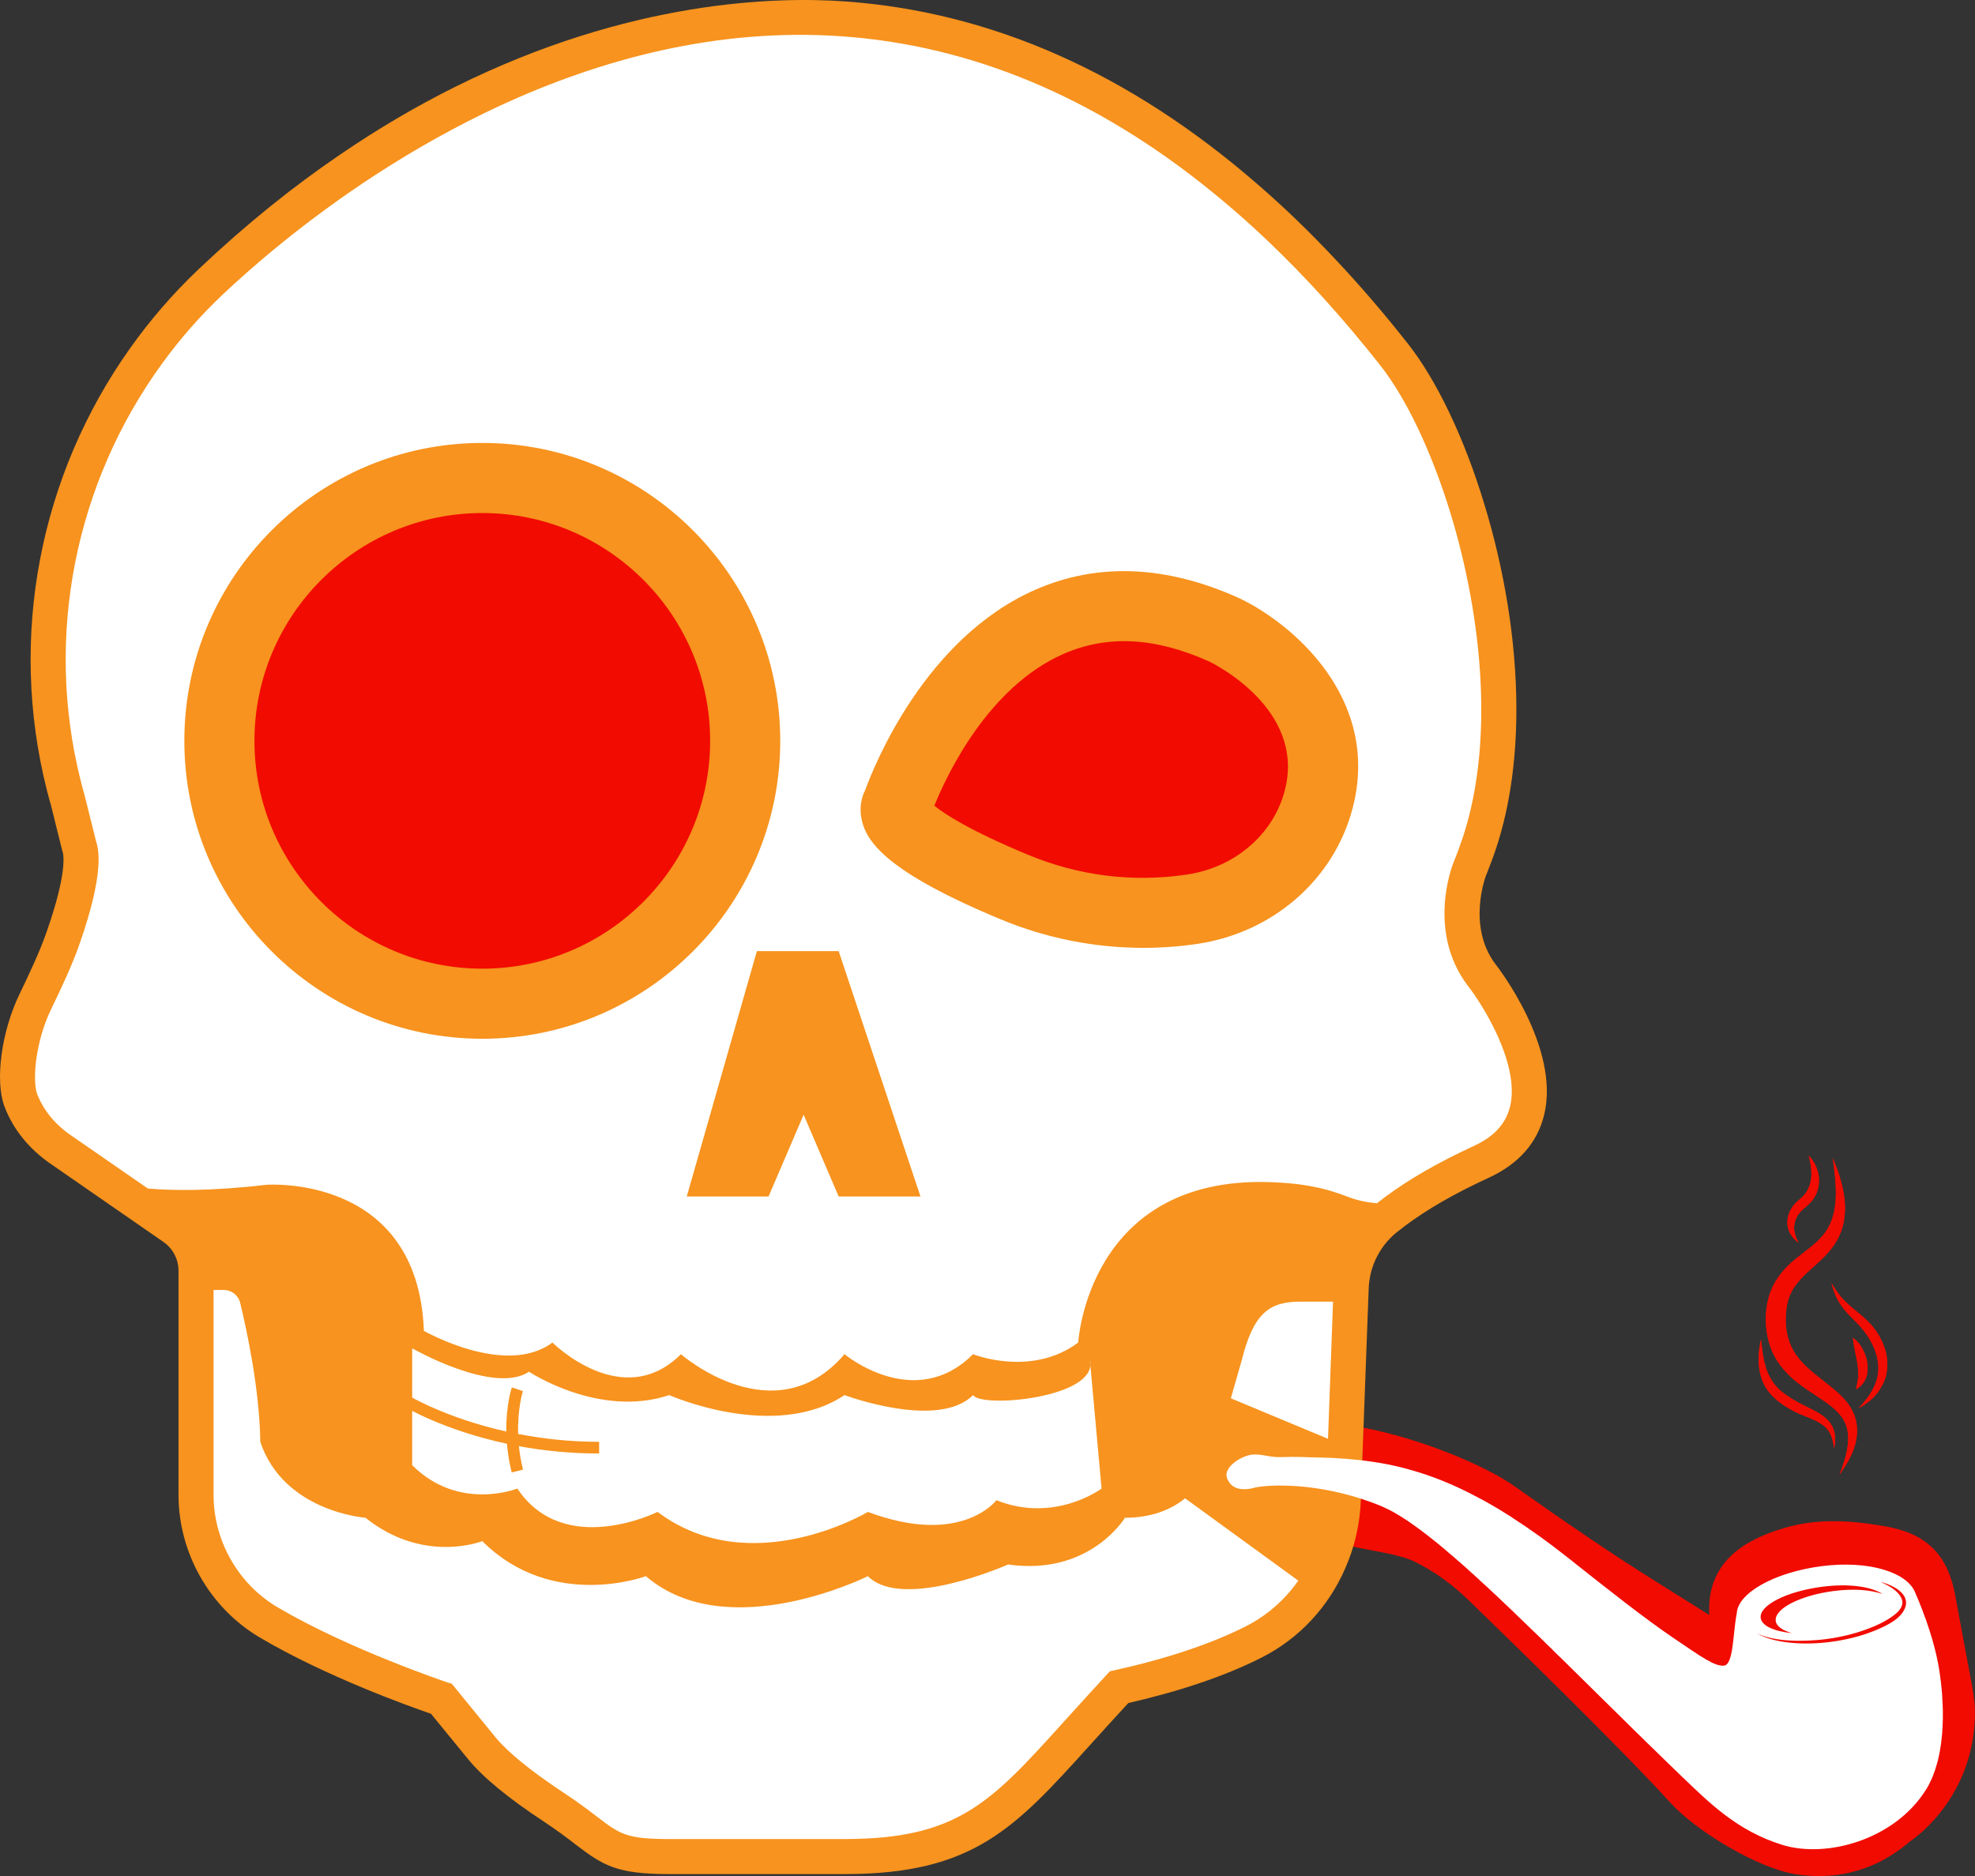<svg version="1.1" id="图层_1" x="0px" y="0px" width="278.272px" height="264.366px" viewBox="0 0 278.272 264.366" enable-background="new 0 0 278.272 264.366" xml:space="preserve" xmlns="http://www.w3.org/2000/svg" xmlns:xlink="http://www.w3.org/1999/xlink" xmlns:xml="http://www.w3.org/XML/1998/namespace">
  <rect x="0" y="0" width="278.272" height="264.366" fill="#333333" stroke="none"/>
  <g>
    <path fill="#F20B00" d="M278.253,242.239c-0.494,11.755-9.153,17.253-9.153,17.253c-5.466,4.692-11.277,5.367-16.134,4.61
		c-5.367-0.872-13.977-6.058-17.616-10.075c-7.375-8.083-22.62-22.9-28.563-28.662c-2.222-2.14-4.741-3.968-7.507-5.318
		c-2.107-1.021-5.663-1.449-8.841-2.14c0.757-2.321,1.202-4.774,1.301-7.277l0.049-1.498l0.296-7.952
		c7.968,1.515,17.105,5.268,21.386,8.314c6.7,4.741,13.45,9.384,20.414,13.73l6.931,4.346v-0.922c0-4.264,2.19-7.458,5.943-9.466
		c3.359-1.811,6.832-2.387,6.832-2.387c4.05-0.807,8.643-0.362,12.495,0.379c5.548,1.07,8.38,4.099,9.4,9.647
		c0.873,4.741,1.827,9.878,2.354,12.611C278.138,239.012,278.336,240.625,278.253,242.239z" class="color c1"/>
    <path fill="#FFFFFF" d="M210.36,138.97c-4.939-6.585-1.646-14.817-1.646-14.817c0.329-0.823,0.642-1.646,0.939-2.453
		c5.597-15.327,3.21-34.951-1.828-50.262c-2.749-8.363-6.272-15.426-9.746-19.822c-3.293-4.182-6.618-8.034-9.944-11.59
		c-4.807-5.136-9.631-9.614-14.471-13.516C136.309-3.683,98.757,1.158,70.078,14.674c-6.207,2.914-12.002,6.239-17.27,9.713
		c-8.66,5.68-15.953,11.738-21.501,17.006c-3.161,3.013-6.025,6.256-8.561,9.713C9.889,68.541,5.23,91.013,10.663,112.415
		c0.296,1.202,0.494,1.86,0.494,1.86l1.646,6.585c0.905,2.7-0.659,8.363-2.272,12.94c-1.087,3.128-2.519,6.108-3.951,9.088
		c-2.305,4.807-3.062,10.964-2.008,13.78c1.07,2.848,3.112,5.219,5.597,6.947l12.183,8.429l3.721,2.585
		c1.893,1.317,3.079,3.441,3.177,5.746c0.016,0.115,0.016,0.23,0.016,0.346v31.56c0,7.375,3.885,14.224,10.256,17.994
		c10.339,6.108,24.316,10.767,24.316,10.767l5.696,6.964c2.19,2.667,6.091,5.63,10.092,8.264c7.721,5.087,7.063,6.997,16.315,6.997
		h24.695c18.751,0,23.262-7.046,35.923-20.859l2.766-3.013c8.33-1.86,14.455-4.099,18.949-6.355
		c5.169-2.601,9.038-7.063,11.047-12.331c0.955-2.437,1.498-5.054,1.597-7.738v-0.016l0.132-3.523l0.082-2.157l0.889-24.135
		c0.148-3.984,2.091-7.705,5.285-10.092l0.922-0.708c0.642-0.477,1.3-0.938,1.976-1.383c0.197-0.148,0.395-0.28,0.592-0.395
		c3.029-1.992,6.273-3.671,9.565-5.186C225.572,158.331,210.36,138.97,210.36,138.97z" class="color c2"/>
    <path fill="#F7931E" d="M210.689,135.842c-4.017-5.351-1.35-12.364-1.333-12.413c0.346-0.856,0.659-1.696,0.971-2.535
		c2.338-6.388,3.326-13.582,3.326-20.941c0-9.796-1.762-19.871-4.478-28.794c-2.848-9.45-6.766-17.599-10.8-22.719
		c-3.342-4.247-6.766-8.232-10.24-11.919c-3.589-3.819-7.227-7.343-10.948-10.553c-17.994-15.64-37.437-24.283-58.082-25.765
		c-9.779-0.708-30.374-0.181-54.904,12.002c-5.301,2.634-10.783,5.812-16.381,9.647c-6.503,4.429-13.154,9.746-19.854,16.101
		c-3.605,3.424-6.816,7.145-9.631,11.113C5.609,66.961,1.131,89.729,6.613,111.378c0.296,1.169,0.494,1.844,0.51,1.86l1.63,6.569
		l0.066,0.181c0.132,0.428,0.691,2.947-2.255,11.343c-1.054,3.013-2.486,5.976-3.852,8.841c-2.519,5.235-3.441,12.133-2.091,15.722
		c1.185,3.177,3.441,5.992,6.503,8.1l15.903,11.014c1.334,0.922,2.124,2.437,2.124,4.066v31.56c0,8.232,4.396,15.936,11.458,20.118
		c9.269,5.482,21.139,9.73,24.118,10.75l5.252,6.421c2.058,2.519,5.63,5.466,10.635,8.758c1.893,1.251,3.243,2.272,4.429,3.194
		c3.918,2.996,5.811,4.215,13.253,4.215h24.695c18.159,0,23.97-6.437,34.539-18.126c1.021-1.119,2.074-2.305,3.21-3.54l2.239-2.437
		c7.392-1.696,13.697-3.836,18.768-6.404c5.35-2.7,9.483-7.211,11.821-12.644c1.3-2.947,2.041-6.19,2.173-9.532l0.049-1.498
		l1.054-28.316c0.115-3.26,1.679-6.256,4.297-8.215l0.922-0.708c3.128-2.321,6.832-4.461,11.689-6.7
		c4.247-1.959,6.865-4.955,7.82-8.89C219.843,147.63,211.035,136.27,210.689,135.842z M175.508,229.188
		c-4.873,2.453-11.047,4.527-18.373,6.157l-0.757,0.165l-3.276,3.572c-1.136,1.251-2.222,2.437-3.243,3.572
		c-10.223,11.327-14.899,16.496-30.868,16.496H94.295c-6.075,0-6.947-0.675-10.256-3.21c-1.185-0.905-2.667-2.041-4.709-3.375
		c-4.511-2.98-7.803-5.663-9.532-7.771l-6.141-7.524l-0.692-0.214c-0.132-0.049-13.845-4.659-23.838-10.553
		c-5.581-3.293-9.038-9.384-9.038-15.87v-28.86h1.416c1.119,0,2.074,0.757,2.338,1.827c0.889,3.655,2.733,12.15,2.832,19.575
		c3.293,9.878,14.817,10.701,14.817,10.701c8.232,6.585,16.463,3.293,16.463,3.293c9.878,9.878,23.048,4.939,23.048,4.939
		c11.524,9.878,31.28,0,31.28,0c4.939,4.939,19.756-1.646,19.756-1.646c11.524,1.646,16.463-6.585,16.463-6.585
		c3.816,0,6.535-1.18,8.475-2.741l15.953,11.602C181.036,225.436,178.503,227.674,175.508,229.188z M187.114,202.748l0,0.003
		l-13.691-5.704l1.541-5.394c1.646-6.585,3.869-8.232,8.232-8.232h4.626L187.114,202.748z M212.764,155.927
		c-0.593,2.42-2.255,4.247-5.087,5.548c-5.186,2.404-9.17,4.709-12.578,7.244l-0.922,0.708c-0.049,0.049-0.115,0.082-0.164,0.132
		l0,0h0c-1.844-0.148-3.26-0.576-4.231-0.955c-3.688-1.432-6.947-1.893-10.899-2.025c-25.633-0.823-26.967,22.604-26.967,22.604
		c-6.585,4.939-14.817,1.646-14.817,1.646c-8.232,8.232-18.109,0-18.109,0c-9.878,11.524-23.048,0-23.048,0
		c-8.232,8.232-18.109-1.646-18.109-1.646c-6.585,4.939-18.109-1.646-18.109-1.646c-0.823-22.225-22.225-20.579-22.225-20.579
		c-7.82,0.922-13.319,0.807-16.661,0.527l-10.899-7.54c-2.239-1.548-3.852-3.556-4.708-5.795c-0.675-1.827-0.28-7.227,1.926-11.837
		c1.432-2.996,2.93-6.075,4.066-9.335c3.54-10.125,2.667-13.352,2.305-14.455l-1.646-6.602c-0.016-0.033-0.198-0.659-0.477-1.762
		c-5.202-20.513-0.807-42.145,11.491-59.004c2.486-3.424,5.318-6.651,8.462-9.631c3.803-3.589,11.392-10.306,21.731-17.006
		c5.169-3.342,11.03-6.7,17.434-9.664c13.928-6.421,30.457-11.014,48.22-9.73c18.29,1.317,35.659,8.627,51.892,21.797
		c5.433,4.379,10.717,9.433,15.887,15.13c2.683,2.963,5.35,6.124,7.968,9.45c3.606,4.577,7.161,12.002,9.829,20.645
		c4.544,14.8,6.437,33.19,1.366,47.068c-0.28,0.774-0.592,1.58-0.905,2.371c-0.165,0.395-3.753,9.614,1.992,17.27
		C208.928,141.588,214.196,150.017,212.764,155.927z" class="color c3"/>
    <path fill="#FFFFFF" d="M58.077,194.944v-4.939c0,0,11.524,6.585,16.463,3.293c0,0,9.878,6.585,19.756,3.293
		c0,0,14.817,6.585,24.695,0c0,0,13.17,4.939,18.109,0c1.243,1.905,17.767,0.353,16.463-4.939l1.646,18.109
		c0,0-6.585,4.939-14.817,1.646c0,0-4.939,6.585-18.109,1.646c0,0-16.463,9.878-29.634,0c0,0-13.17,6.585-19.756-3.293
		c0,0-8.232,3.293-14.817-3.293v-4.939V194.944z" class="color c2"/>
    <g>
      <g>
        <circle fill="#F20B00" cx="67.955" cy="104.398" r="37.042" class="color c1"/>
        <path fill="#F7931E" d="M67.954,146.378c-23.148,0-41.981-18.833-41.981-41.981s18.833-41.981,41.981-41.981
				s41.981,18.833,41.981,41.981S91.102,146.378,67.954,146.378z M67.954,72.295c-17.702,0-32.103,14.401-32.103,32.103
				s14.401,32.103,32.103,32.103s32.103-14.401,32.103-32.103S85.656,72.295,67.954,72.295z" class="color c3"/>
      </g>
      <g>
        <path fill="#F20B00" d="M126.398,113.452c0,0,13.17-39.511,46.097-24.695c0,0,17.389,8.167,13.314,23.858
				c-2.159,8.314-9.412,14.281-17.911,15.52c-6.542,0.954-15.397,0.857-25.036-3.16
				C123.106,116.745,126.398,113.452,126.398,113.452z" class="color c1"/>
        <path fill="#F7931E" d="M161.099,133.567c-6.879,0-13.727-1.361-20.138-4.032c-16.113-6.714-18.941-10.931-19.582-14.17
				c-0.282-1.428-0.083-2.852,0.534-4.043c1.273-3.499,8.445-21.416,23.966-28.22c8.769-3.844,18.404-3.454,28.642,1.152
				c7.371,3.461,20.106,14.053,16.068,29.604c-2.618,10.078-11.245,17.601-21.979,19.166
				C166.115,133.386,163.605,133.567,161.099,133.567z M131.646,113.534c1.375,1.133,4.835,3.433,13.114,6.883
				c7.197,2.998,14.74,3.953,22.424,2.83c6.793-0.99,12.228-5.65,13.843-11.874c2.98-11.473-10.092-17.887-10.65-18.154
				c-7.601-3.42-14.346-3.785-20.533-1.072C139.199,96.815,133.384,109.244,131.646,113.534z" class="color c3"/>
      </g>
    </g>
    <polygon fill="#F7931E" points="106.643,134.031 118.167,134.031 129.691,168.604 118.167,168.604 113.228,157.079 
		108.289,168.604 96.765,168.604 	" class="color c3"/>
    <path fill="#FFFFFF" d="M273.743,241.041v1.087c-0.016,0.724-0.049,1.449-0.099,2.14c-0.016,0.115-0.016,0.214-0.033,0.313
		c-0.016,0.247-0.049,0.494-0.082,0.741c0,0.115-0.016,0.23-0.033,0.346c-0.033,0.231-0.066,0.461-0.115,0.692
		c-0.016,0.115-0.033,0.23-0.049,0.346c-0.049,0.247-0.099,0.494-0.148,0.741c-0.016,0.082-0.033,0.148-0.049,0.23
		c-0.082,0.329-0.148,0.642-0.247,0.938c-0.016,0.082-0.033,0.148-0.066,0.214c-0.066,0.23-0.132,0.477-0.214,0.708
		c-0.033,0.099-0.066,0.198-0.115,0.296c-0.066,0.198-0.132,0.379-0.214,0.576c-0.049,0.099-0.082,0.198-0.132,0.296
		c-0.082,0.198-0.181,0.379-0.263,0.56c-0.049,0.082-0.082,0.181-0.132,0.263c-0.132,0.263-0.28,0.51-0.445,0.757
		c-4.379,6.931-13.944,9.647-20.233,7.672c-6.289-1.959-10.174-5.844-14.191-9.697c-0.51-0.494-1.021-0.988-1.531-1.482
		c-0.148-0.148-0.296-0.296-0.445-0.428c-0.395-0.395-0.807-0.774-1.202-1.169l-0.346-0.346c-0.494-0.477-0.988-0.955-1.465-1.416
		c-0.132-0.132-0.264-0.263-0.395-0.395c-0.412-0.412-0.823-0.807-1.251-1.218c-0.082-0.082-0.165-0.165-0.264-0.263
		c-3.572-3.507-7.013-6.915-10.24-10.092c-0.033-0.016-0.066-0.049-0.099-0.082c-0.28-0.28-0.56-0.56-0.84-0.823
		c-0.033-0.033-0.066-0.066-0.099-0.115c-0.329-0.313-0.659-0.642-0.988-0.955c-0.132-0.132-0.263-0.263-0.395-0.395
		c-0.313-0.296-0.626-0.609-0.939-0.905c-0.131-0.115-0.247-0.247-0.379-0.362c-0.379-0.379-0.774-0.757-1.152-1.119
		c-0.132-0.132-0.247-0.247-0.379-0.362c-0.313-0.313-0.642-0.626-0.971-0.938c-0.082-0.082-0.181-0.165-0.263-0.263
		c-0.395-0.362-0.774-0.724-1.152-1.087c-0.099-0.099-0.214-0.214-0.329-0.313c-0.263-0.247-0.527-0.494-0.79-0.757
		c-0.082-0.066-0.148-0.132-0.231-0.214l-0.016-0.016c-0.049-0.049-0.099-0.082-0.148-0.132c-0.379-0.346-0.741-0.691-1.103-1.037
		c-0.115-0.099-0.214-0.198-0.313-0.28c-0.132-0.132-0.28-0.263-0.412-0.379c-0.231-0.214-0.445-0.428-0.675-0.626
		c-0.033-0.033-0.066-0.066-0.115-0.099c-0.214-0.214-0.445-0.412-0.675-0.609c-0.066-0.066-0.148-0.132-0.214-0.198
		c-0.033-0.033-0.082-0.066-0.115-0.099c-0.082-0.082-0.181-0.165-0.28-0.263c-0.346-0.313-0.691-0.609-1.037-0.922
		c-0.049-0.033-0.099-0.082-0.148-0.115c-0.313-0.28-0.609-0.527-0.906-0.79c-0.082-0.066-0.165-0.148-0.263-0.214
		c-0.329-0.296-0.642-0.56-0.971-0.84c-0.066-0.049-0.115-0.099-0.181-0.148c-0.28-0.231-0.56-0.461-0.823-0.675
		c-0.082-0.066-0.148-0.115-0.23-0.181c-0.313-0.247-0.609-0.494-0.906-0.724c-0.066-0.049-0.132-0.099-0.197-0.148
		c-0.264-0.198-0.527-0.395-0.774-0.593c-0.066-0.049-0.115-0.082-0.181-0.132c-0.296-0.214-0.576-0.428-0.856-0.626
		c-0.066-0.049-0.132-0.082-0.198-0.132c-0.247-0.181-0.494-0.346-0.724-0.51c-0.049-0.016-0.099-0.049-0.131-0.082
		c-0.28-0.181-0.543-0.346-0.807-0.51c-0.049-0.033-0.115-0.066-0.181-0.115c-0.23-0.148-0.477-0.28-0.708-0.412
		c-0.016-0.016-0.049-0.033-0.066-0.049c-0.247-0.132-0.494-0.263-0.724-0.379c-0.066-0.033-0.115-0.049-0.181-0.082
		c-0.23-0.115-0.461-0.231-0.691-0.329c-1.943-0.823-3.869-1.432-5.696-1.877c-2.75-0.675-5.301-0.988-7.408-1.07
		c-0.56-0.016-1.087-0.033-1.564-0.033c-0.329,0.016-0.642,0.016-0.938,0.033c-0.132,0-0.28,0.016-0.412,0.016
		c-0.971,0.066-1.712,0.165-2.173,0.296c-0.115,0.033-0.231,0.049-0.346,0.082h-0.016c-0.231,0.049-0.461,0.082-0.675,0.082
		c-1.399,0.099-2.338-0.51-2.7-1.63c-0.23-0.708,0.247-1.482,1.004-2.091c0.247-0.198,0.543-0.395,0.84-0.56
		c0.099-0.049,0.197-0.099,0.296-0.148c0.28-0.132,0.543-0.23,0.823-0.313c0.033-0.016,0.082-0.016,0.115-0.033
		c1.383-0.379,2.832,0.313,4.396,0.263c0.593-0.016,1.169-0.033,1.712-0.033c0.823,0,1.58,0.016,2.272,0.049
		c0.247,0,0.461,0.016,0.692,0.016c0.428,0.016,0.84,0.033,1.218,0.033c1.449,0.033,2.865,0.115,4.247,0.247
		c0.329,0.033,0.675,0.066,1.004,0.099c0.691,0.066,1.366,0.165,2.041,0.263c0.675,0.099,1.35,0.214,2.008,0.346
		c0.346,0.066,0.675,0.148,1.004,0.214c0.675,0.148,1.333,0.313,2.009,0.51c3.194,0.873,6.387,2.157,9.812,4.001
		c0.395,0.198,0.79,0.412,1.185,0.642c0.165,0.082,0.329,0.181,0.494,0.28c0.79,0.445,1.597,0.938,2.42,1.465
		c0.247,0.148,0.494,0.296,0.741,0.477c2.371,1.531,4.889,3.325,7.573,5.449c0.329,0.263,0.642,0.51,0.971,0.757
		c0.016,0.016,0.033,0.033,0.033,0.033c0.016,0.016,0.016,0.016,0.016,0.016c4.988,3.951,10.01,7.919,13.895,10.553
		c4.198,2.848,5.894,4.066,7.211,3.968c1.334-0.115,1.268-4.33,1.762-7.145c0.016-0.066,0.033-0.115,0.049-0.181
		c0.082-2.865,5.219-5.795,11.87-6.684c6.947-0.905,12.248,0.955,13.286,3.754c0.049,0.099,0.082,0.214,0.132,0.313
		c2.223,5.153,2.947,8.857,3.145,9.993c0.016,0.066,0.016,0.132,0.033,0.181c0.016,0.066,0.016,0.132,0.033,0.198
		c0.033,0.247,0.082,0.51,0.115,0.774c0.016,0.115,0.033,0.214,0.049,0.329c0.033,0.296,0.082,0.593,0.115,0.889
		c0,0.066,0.016,0.132,0.016,0.214c0.049,0.362,0.082,0.741,0.115,1.119c0,0.049,0,0.115,0.016,0.165
		c0.016,0.313,0.033,0.626,0.049,0.922c0.016,0.115,0.016,0.23,0.016,0.346c0.016,0.247,0.033,0.51,0.033,0.774
		C273.726,240.794,273.743,240.909,273.743,241.041z" class="color c2"/>
    <g>
      <path fill="#F20B00" d="M261.363,203.637c-0.428,1.515-1.284,2.865-2.173,4.165c0.099-0.28,0.181-0.543,0.297-0.823
			c0.609-1.696,1.169-3.638,0.807-5.466c-0.362-1.877-1.811-3.079-3.326-4.116c-1.613-1.119-3.342-2.107-4.775-3.49
			c-1.07-1.037-2.008-2.255-2.568-3.638c-1.037-2.568-1.12-5.746-0.115-8.363c0.708-1.827,2.008-3.293,3.506-4.527
			c1.449-1.169,3.079-2.206,4.182-3.754c2.107-2.996,1.465-7.03,1.037-10.438c0.741,1.762,1.35,3.556,1.613,5.466
			c0.247,1.811,0.099,3.655-0.626,5.334c-0.757,1.762-2.107,3.095-3.506,4.346c-1.416,1.268-2.914,2.552-3.606,4.396
			c-0.412,1.103-0.494,2.222-0.51,3.375c0.033,1.712,0.445,3.342,1.416,4.758c1.021,1.482,2.469,2.601,3.869,3.704
			c1.432,1.136,2.98,2.288,3.918,3.885C261.741,200.048,261.873,201.875,261.363,203.637z" class="color c1"/>
      <path fill="#F20B00" d="M265.775,193.644c-0.148,0.807-0.527,1.531-0.955,2.206c-0.708,1.12-1.795,1.959-2.947,2.601
			c0.412-0.461,0.823-0.922,1.185-1.399c0.494-0.642,0.906-1.366,1.202-2.124c0.955-2.42,0.066-5.021-1.383-7.046
			c-0.889-1.268-2.124-2.223-3.079-3.424c-0.873-1.087-1.432-2.288-1.745-3.638c0.428,0.708,0.873,1.399,1.416,2.025
			c0.609,0.691,1.317,1.301,2.025,1.877c1.021,0.823,2.025,1.679,2.766,2.749c0.741,1.054,1.334,2.272,1.547,3.539
			C265.956,191.915,265.956,192.755,265.775,193.644z" class="color c1"/>
      <path fill="#F20B00" d="M258.416,204.114c-0.082-0.642-0.181-1.284-0.445-1.877c-0.296-0.708-0.823-1.268-1.465-1.663
			c-1.218-0.757-2.634-1.103-3.885-1.778c-1.202-0.659-2.387-1.449-3.276-2.502c-1.761-2.107-1.811-5.005-1.218-7.556
			c0.132,1.268,0.263,2.552,0.626,3.803c0.395,1.383,1.119,2.601,2.239,3.523c1.103,0.906,2.354,1.597,3.622,2.206
			c1.235,0.609,2.568,1.218,3.358,2.404C258.646,201.694,258.679,202.945,258.416,204.114z" class="color c1"/>
      <path fill="#F20B00" d="M255.93,168.159c-0.346,0.856-1.004,1.515-1.712,2.091c-0.757,0.609-1.301,1.432-1.416,2.404
			c-0.099,0.889,0.23,1.696,0.593,2.469c-0.84-0.626-1.449-1.498-1.548-2.568c-0.082-1.054,0.313-2.058,0.988-2.848
			c0.412-0.477,0.955-0.84,1.383-1.334c1.333-1.597,1.12-3.671,0.626-5.532c0.658,0.675,1.103,1.515,1.317,2.437
			C256.391,166.233,256.308,167.254,255.93,168.159z" class="color c1"/>
      <path fill="#F20B00" d="M261.511,195.768c0.099-0.576,0.263-1.119,0.296-1.712s0-1.185-0.082-1.762
			c-0.165-1.268-0.576-2.519-0.642-3.786C263.206,190.038,264.227,194.302,261.511,195.768z" class="color c1"/>
    </g>
    <path fill="#F20B00" d="M256.683,223.606c-4.986,0.658-8.839,2.624-8.606,4.392c0.147,1.117,1.891,1.886,4.411,2.136
		c-1.336-0.37-2.193-0.965-2.293-1.725c-0.224-1.701,3.415-3.583,8.129-4.205c2.856-0.377,5.291-0.161,6.914,0.419
		C263.708,223.599,260.563,223.094,256.683,223.606z" class="color c1"/>
    <path fill="#F20B00" d="M264.958,222.915c0.767,0.342,1.532,0.724,2.164,1.287c0.545,0.485,1.103,1.221,0.87,1.991
		c-0.229,0.758-0.997,1.339-1.625,1.76c-0.717,0.482-1.497,0.875-2.291,1.213c-3.337,1.42-7.102,2.078-10.72,2.047
		c-1.989-0.017-4.011-0.229-5.845-1.044c0.265,0.143,0.16,0.081,0.063,0.031c1.639,0.867,3.467,1.206,5.303,1.337
		c1.914,0.136,3.843,0.027,5.738-0.266c2.004-0.311,3.983-0.827,5.85-1.625c1.414-0.604,3.376-1.528,3.958-3.086
		C269.193,224.502,266.504,223.298,264.958,222.915z" class="color c1"/>
    <path fill="#F20B00" d="M254.218,168.373c1.333-1.597,1.12-3.671,0.626-5.532c0.658,0.675,1.103,1.515,1.317,2.437
		c0.23,0.955,0.148,1.975-0.231,2.881c-0.346,0.856-1.004,1.515-1.712,2.091c-0.757,0.609-1.301,1.432-1.416,2.404
		c-0.099,0.889,0.23,1.696,0.593,2.469c-0.84-0.626-1.449-1.498-1.548-2.568c-0.082-1.054,0.313-2.058,0.988-2.848
		C253.246,169.229,253.79,168.867,254.218,168.373z" class="color c1"/>
    <path fill="#F20B00" d="M257.971,200.674c0.675,1.021,0.708,2.272,0.445,3.441c-0.082-0.642-0.181-1.284-0.445-1.877
		c-0.296-0.708-0.823-1.268-1.465-1.663c-1.218-0.757-2.634-1.103-3.885-1.778c-1.202-0.659-2.387-1.449-3.276-2.502
		c-1.761-2.107-1.811-5.005-1.218-7.556c0.132,1.268,0.263,2.552,0.626,3.803c0.395,1.383,1.119,2.601,2.239,3.523
		c1.103,0.906,2.354,1.597,3.622,2.206C255.848,198.879,257.181,199.488,257.971,200.674z" class="color c1"/>
    <path fill="#F20B00" d="M259.486,206.979c0.609-1.696,1.169-3.638,0.807-5.466c-0.362-1.877-1.811-3.079-3.326-4.116
		c-1.613-1.119-3.342-2.107-4.775-3.49c-1.07-1.037-2.008-2.255-2.568-3.638c-1.037-2.568-1.12-5.746-0.115-8.363
		c0.708-1.827,2.008-3.293,3.506-4.527c1.449-1.169,3.079-2.206,4.182-3.754c2.107-2.996,1.465-7.03,1.037-10.438
		c0.741,1.762,1.35,3.556,1.613,5.466c0.247,1.811,0.099,3.655-0.626,5.334c-0.757,1.762-2.107,3.095-3.506,4.346
		c-1.416,1.268-2.914,2.552-3.606,4.396c-0.412,1.103-0.494,2.222-0.51,3.375c0.033,1.712,0.445,3.342,1.416,4.758
		c1.021,1.482,2.469,2.601,3.869,3.704c1.432,1.136,2.98,2.288,3.918,3.885c0.938,1.597,1.07,3.424,0.56,5.186
		c-0.428,1.515-1.284,2.865-2.173,4.165C259.288,207.522,259.371,207.259,259.486,206.979z" class="color c1"/>
    <path fill="#F20B00" d="M261.511,195.768c0.099-0.576,0.263-1.119,0.296-1.712s0-1.185-0.082-1.762
		c-0.165-1.268-0.576-2.519-0.642-3.786C263.206,190.038,264.227,194.302,261.511,195.768z" class="color c1"/>
    <path fill="#F20B00" d="M261.873,198.451c0.412-0.461,0.823-0.922,1.185-1.399c0.494-0.642,0.906-1.366,1.202-2.124
		c0.955-2.42,0.066-5.021-1.383-7.046c-0.889-1.268-2.124-2.223-3.079-3.424c-0.873-1.087-1.432-2.288-1.745-3.638
		c0.428,0.708,0.873,1.399,1.416,2.025c0.609,0.691,1.317,1.301,2.025,1.877c1.021,0.823,2.025,1.679,2.766,2.749
		c0.741,1.054,1.334,2.272,1.547,3.539c0.148,0.906,0.148,1.745-0.033,2.634c-0.148,0.807-0.527,1.531-0.955,2.206
		C264.112,196.969,263.025,197.809,261.873,198.451z" class="color c1"/>
    <path fill="#F7931E" d="M84.418,203.176c-4.207,0-8.035-0.45-11.414-1.106c-0.103-3.61,0.661-6.01,0.671-6.043l-1.562-0.519
		c-0.048,0.145-0.829,2.552-0.775,6.219c-8.501-1.903-13.677-5.009-13.75-5.054l-0.861,1.404c0.317,0.194,5.754,3.456,14.701,5.371
		c0.105,1.252,0.307,2.606,0.667,4.044l1.596-0.399c-0.29-1.159-0.472-2.265-0.579-3.302c3.354,0.619,7.145,1.031,11.304,1.031
		V203.176z" class="color c3"/>
  </g>
</svg>